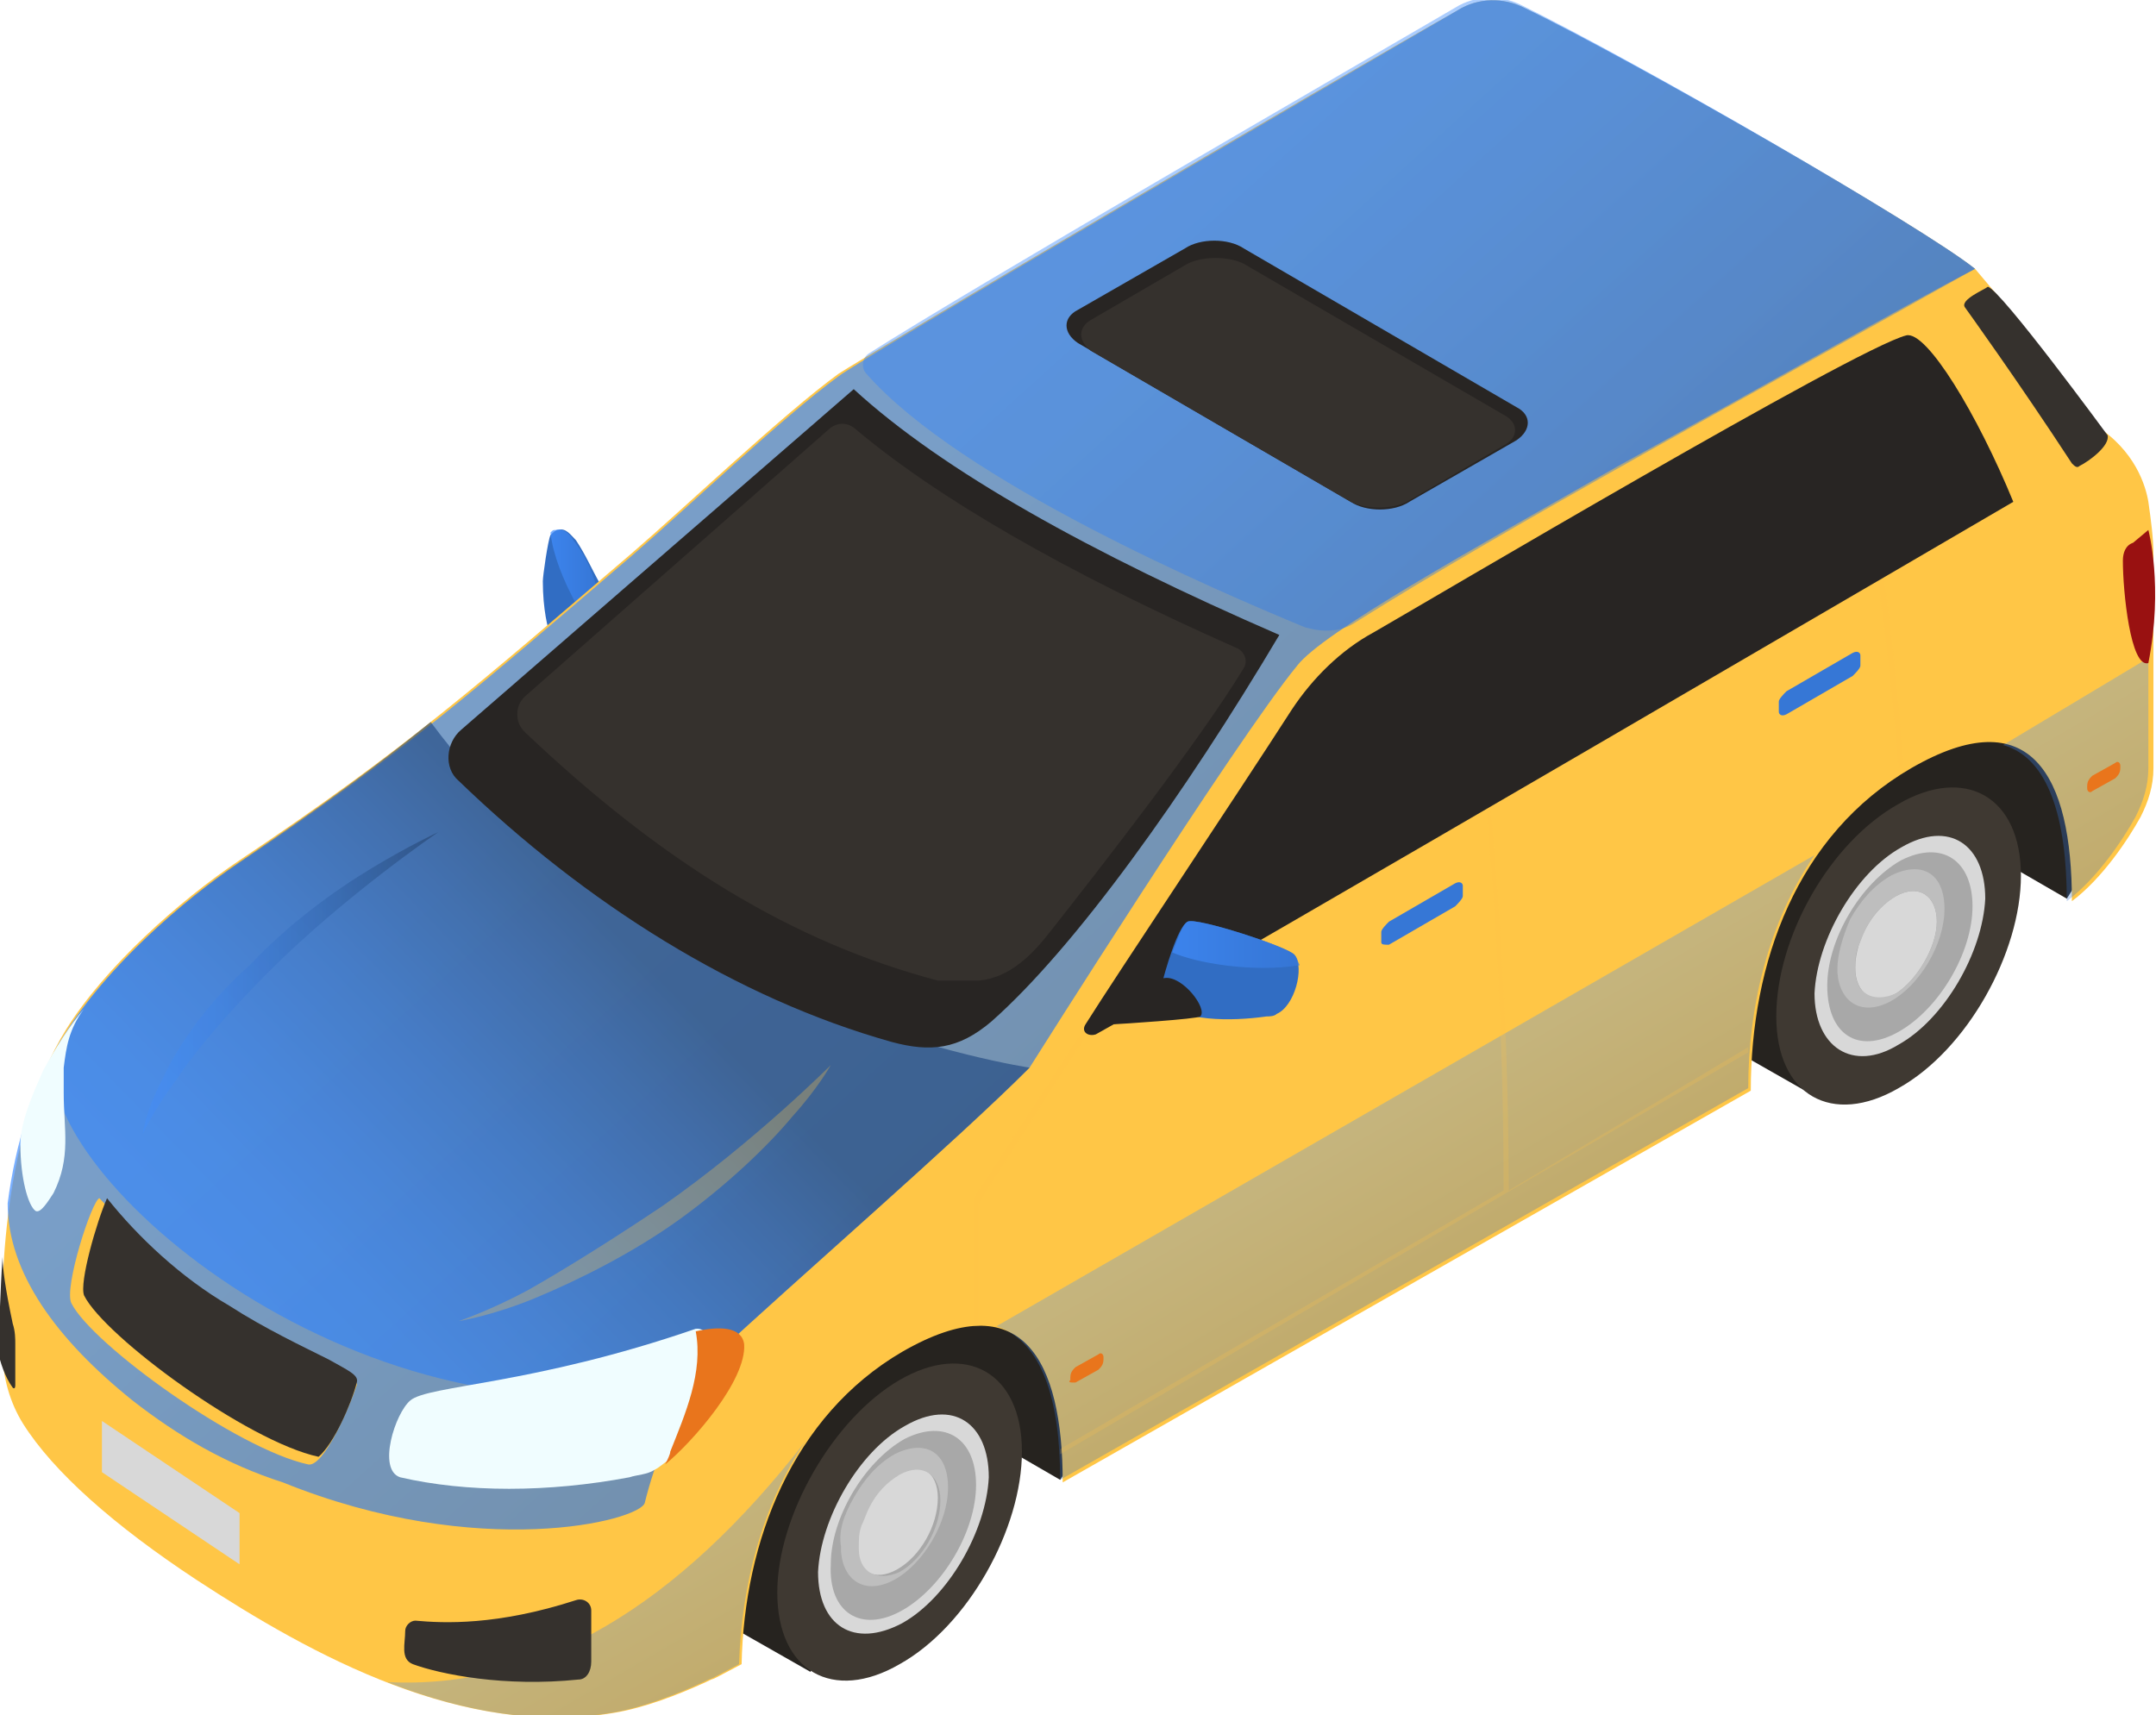 <svg width="142" height="113" viewBox="0 0 142 113" fill="none" xmlns="http://www.w3.org/2000/svg">
<path d="M37.934 35.587C37.598 35.249 37.263 34.743 36.759 34.912C36.591 34.912 36.423 35.081 36.255 35.249C36.088 35.587 35.752 37.948 35.752 38.285C35.752 40.14 36.088 41.49 36.255 41.827C36.423 42.164 36.759 42.67 37.263 42.67C38.102 43.008 38.941 42.164 39.277 41.49C39.612 40.646 39.948 39.466 39.612 38.622C38.941 37.442 38.605 36.599 37.934 35.587Z" fill="#316DC3"/>
<path opacity="0.7" d="M36.255 35.081C36.423 34.912 36.423 34.912 36.591 34.912C37.095 34.743 37.598 35.249 37.766 35.587C38.438 36.43 38.941 37.442 39.277 38.622C39.612 39.466 39.445 40.646 38.941 41.49C39.109 41.658 36.591 38.117 36.255 35.081Z" fill="url(#paint0_linear_1_4015)"/>
<path d="M46.83 84.16L69.825 97.484L75.196 89.388L72.511 83.485L64.454 78.088L46.83 84.16Z" fill="#26231F"/>
<path d="M130.586 39.634L138.643 45.2L138.811 45.706C140.322 49.079 140.154 52.958 138.14 55.994L136.125 59.199L112.794 45.706L130.586 39.634Z" fill="#26231F"/>
<path d="M54.215 88.039C56.397 86.69 58.579 86.69 59.922 87.533L64.957 90.4L53.376 110.133L48.34 107.266C46.83 106.422 45.991 104.567 45.991 102.037C46.158 96.809 49.851 90.569 54.215 88.039Z" fill="#26231F"/>
<path d="M51.194 104.904C51.194 110.133 54.887 112.157 59.251 109.627C63.783 107.097 67.307 100.688 67.307 95.628C67.307 90.4 63.615 88.376 59.251 90.906C54.887 93.436 51.194 99.845 51.194 104.904Z" fill="#3F3932"/>
<path d="M59.418 106.928C62.44 105.242 64.957 100.857 65.125 97.315C65.125 93.773 62.775 92.087 59.586 93.942C56.565 95.628 54.047 100.013 53.879 103.555C53.879 107.097 56.229 108.615 59.418 106.928Z" fill="#D8D8D8"/>
<path d="M59.418 106.085C62.104 104.567 64.286 100.857 64.286 97.821C64.286 94.785 62.272 93.436 59.586 94.785C56.901 96.303 54.718 100.013 54.718 103.049C54.551 106.254 56.733 107.603 59.418 106.085Z" fill="#A8A8A8"/>
<path d="M59.083 103.386C60.593 102.543 61.768 100.519 61.768 98.664C61.768 96.978 60.593 96.134 59.083 96.978C57.572 97.821 56.397 99.845 56.397 101.7C56.397 103.555 57.572 104.23 59.083 103.386Z" fill="#D8D8D8"/>
<path d="M56.229 98.664C56.901 97.484 57.74 96.472 58.915 95.797C60.929 94.785 62.44 95.628 62.44 97.99C62.44 100.351 60.761 103.049 58.915 104.061C57.069 105.073 55.558 104.23 55.39 102.206C55.39 102.037 55.39 102.037 55.39 101.869C55.222 100.857 55.558 99.845 56.229 98.664ZM56.565 102.037C56.565 103.555 57.74 104.23 59.251 103.555C60.761 102.712 61.936 100.688 61.936 98.833C61.936 97.146 60.761 96.303 59.251 97.146C58.411 97.652 57.74 98.327 57.236 99.339C57.069 99.676 56.901 100.182 56.733 100.519C56.565 101.025 56.565 101.363 56.565 101.869C56.565 101.869 56.565 101.869 56.565 102.037Z" fill="#BEBEBE"/>
<path d="M120.012 49.922C122.194 48.573 124.376 48.573 125.719 49.416L130.754 52.283L119.173 72.016L114.137 69.149C112.627 68.306 111.787 66.451 111.787 63.921C111.955 58.861 115.48 52.452 120.012 49.922Z" fill="#26231F"/>
<path d="M116.991 66.957C116.991 72.185 120.683 74.209 125.048 71.679C129.579 69.149 133.104 62.74 133.104 57.681C133.104 52.452 129.412 50.428 125.048 52.958C120.516 55.488 116.991 61.728 116.991 66.957Z" fill="#3F3932"/>
<path d="M125.048 68.812C128.069 67.125 130.587 62.74 130.754 59.198C130.754 55.657 128.405 53.97 125.215 55.825C122.194 57.512 119.676 61.897 119.509 65.439C119.509 68.981 122.026 70.667 125.048 68.812Z" fill="#D8D8D8"/>
<path d="M125.047 67.969C127.733 66.451 129.915 62.74 129.915 59.704C129.915 56.669 127.901 55.319 125.215 56.669C122.53 58.186 120.348 61.897 120.348 64.933C120.348 68.137 122.362 69.486 125.047 67.969Z" fill="#A8A8A8"/>
<path d="M124.88 65.439C126.222 64.595 127.565 62.403 127.565 60.716C127.565 59.03 126.39 58.186 124.88 59.03C123.369 59.873 122.194 61.897 122.194 63.752C122.194 65.439 123.369 66.282 124.88 65.439Z" fill="#D8D8D8"/>
<path d="M121.858 60.548C122.53 59.367 123.369 58.355 124.544 57.68C126.558 56.669 128.069 57.512 128.069 59.873C128.069 62.234 126.39 64.933 124.544 65.945C122.698 66.957 121.187 66.113 121.019 64.089C121.019 63.921 121.019 63.921 121.019 63.752C121.019 62.909 121.355 61.728 121.858 60.548ZM122.194 63.921C122.194 65.439 123.369 66.113 124.88 65.439C126.223 64.595 127.565 62.403 127.565 60.716C127.565 59.03 126.39 58.186 124.88 59.03C124.04 59.536 123.369 60.21 122.866 61.222C122.698 61.559 122.53 62.066 122.362 62.403C122.194 62.909 122.194 63.246 122.194 63.752C122.194 63.752 122.194 63.921 122.194 63.921Z" fill="#BEBEBE"/>
<path d="M4.364 67.8C6.882 63.752 11.749 59.367 15.778 56.669C26.856 49.248 31.556 45.031 41.627 36.43C45.151 33.394 51.53 27.322 55.222 24.624C56.733 23.612 87.617 5.397 96.01 0.675C97.352 -0.169 99.031 -0.169 100.374 0.506C107.591 4.048 126.222 14.673 130.083 17.709L131.929 19.901C133.776 23.275 137.468 27.66 137.972 27.997C140.657 29.684 141.329 32.045 141.497 33.057C141.664 34.237 141.832 35.418 141.832 36.599V50.597C141.832 51.778 141.497 52.79 140.993 53.801C140.154 55.319 138.475 57.849 136.461 59.367C136.461 51.103 133.776 46.043 125.887 50.597C118.333 54.982 115.312 63.415 115.312 71.848L69.993 97.652C69.993 89.557 67.308 84.497 59.419 89.051C52.201 93.267 49.012 101.531 48.844 109.627C45.991 111.145 47.501 110.302 46.494 110.807C44.648 111.651 42.466 112.494 40.452 112.831C30.549 114.518 20.645 109.121 12.925 104.061C7.553 100.519 3.525 96.978 1.511 93.773C0.672 92.424 0.168 90.737 0.168 89.051C0 84.666 0.168 74.546 4.364 67.8Z" fill="#FFC646"/>
<path opacity="0.3" d="M25.513 110.807C30.213 112.663 35.248 113.675 40.284 112.831C42.298 112.494 44.48 111.651 46.326 110.807C47.334 110.301 45.823 111.145 48.676 109.627C48.844 104.399 50.187 99.17 53.04 94.954C44.648 105.748 35.584 111.313 25.513 110.807ZM141.497 43.345V50.597C141.497 51.778 141.161 52.79 140.657 53.801C139.818 55.319 138.14 57.849 136.125 59.367C136.125 53.97 134.95 49.922 131.929 49.079L141.497 43.345ZM119.508 56.331C116.487 60.716 115.144 66.282 115.144 71.679L69.825 97.484C69.825 92.255 68.65 88.376 65.629 87.364L119.508 56.331Z" fill="url(#paint1_linear_1_4015)"/>
<path opacity="0.7" d="M8.728 92.255C3.693 88.207 0.504 83.822 0.504 79.269C1.007 75.39 2.182 71.342 4.364 67.969C6.882 63.921 11.749 59.536 15.778 56.837C26.856 49.416 31.556 45.2 41.627 36.599C45.151 33.563 51.53 27.491 55.222 24.793C56.733 23.612 87.617 5.566 96.01 0.675C97.352 -0.169 99.031 -0.169 100.374 0.506C107.759 4.048 126.726 15.011 130.083 17.709C125.215 20.239 115.816 25.636 106.584 30.696C96.849 36.261 87.114 41.658 85.435 43.851C81.407 48.742 67.811 70.33 67.811 70.33C63.111 75.052 52.033 84.666 47.166 89.219C44.144 93.605 43.137 96.303 42.466 99.001C42.13 100.182 31.556 102.881 18.631 97.652C14.938 96.472 11.749 94.616 8.728 92.255Z" fill="url(#paint2_linear_1_4015)"/>
<path opacity="0.4" d="M57.069 24.624C56.733 24.287 56.733 23.612 57.236 23.275C64.118 18.89 88.624 4.722 95.842 0.506C97.184 -0.337 98.863 -0.337 100.206 0.337C107.759 4.048 126.726 15.01 130.083 17.709C115.983 25.636 99.199 34.743 89.296 40.984C88.288 41.658 87.114 41.658 85.939 41.321C80.232 38.96 63.279 31.707 57.069 24.624Z" fill="url(#paint3_linear_1_4015)"/>
<path opacity="0.6" d="M45.151 91.243C23.163 95.966 1.343 76.57 3.693 69.149C3.861 68.643 4.196 68.306 4.532 67.8C7.05 63.752 11.917 59.367 15.946 56.669C21.149 53.127 24.842 50.428 28.367 47.561C42.466 66.619 67.811 70.33 67.811 70.33C63.111 75.052 52.033 84.666 47.166 89.219C46.662 89.894 45.487 91.075 45.151 91.243Z" fill="url(#paint4_linear_1_4015)"/>
<path opacity="0.2" d="M64.118 78.931L73.35 64.764C73.35 64.933 73.518 64.933 73.518 65.102L64.454 79.269V87.364C64.286 87.364 64.286 87.364 64.118 87.364V78.931Z" fill="#FFC646"/>
<path opacity="0.2" d="M123.033 33.225C123.201 33.225 123.201 33.225 123.201 33.394C124.208 36.767 125.047 46.381 125.383 50.428C125.215 50.428 125.215 50.597 125.047 50.597C124.712 46.549 123.705 36.767 122.865 33.394C122.865 33.394 123.033 33.394 123.033 33.225Z" fill="#FFC646"/>
<path opacity="0.2" d="M96.345 40.646C96.513 40.646 96.513 40.478 96.681 40.478C97.352 45.537 99.367 59.873 99.367 78.425L115.144 68.981C115.144 69.149 115.144 69.318 115.144 69.318L99.199 78.594L69.825 95.797C69.825 95.628 69.825 95.628 69.825 95.46L99.031 78.425C99.031 60.042 97.184 45.706 96.345 40.646Z" fill="#FFC646"/>
<path d="M58.747 68.643C48.508 65.776 38.605 59.536 30.213 51.44C29.206 50.597 29.373 48.91 30.381 48.067L56.229 25.636C62.104 31.033 71.839 36.43 84.26 41.827C78.05 52.284 70.832 62.403 65.293 67.294C63.111 69.149 61.265 69.318 58.747 68.643Z" fill="#282523"/>
<path d="M63.615 64.595C63.95 64.595 64.118 64.595 64.454 64.595C66.468 64.427 67.979 62.909 69.154 61.391C72.343 57.343 79.057 48.742 81.91 44.019C82.246 43.513 81.91 42.839 81.407 42.67C69.993 37.61 61.601 32.719 56.229 28.166C55.726 27.828 55.222 27.828 54.719 28.166L34.577 45.874C34.241 46.212 34.073 46.549 34.073 47.055C34.073 47.561 34.241 47.898 34.577 48.236C43.641 56.837 52.201 62.066 61.768 64.595C62.44 64.595 63.111 64.595 63.615 64.595Z" fill="#35312D"/>
<path d="M85.099 46.718C86.442 44.694 88.288 42.839 90.471 41.658C93.995 39.634 122.194 22.937 125.551 22.094C126.894 21.757 130.251 27.322 132.601 33.057C132.601 33.057 79.225 64.258 72.175 68.137C71.671 68.306 71.168 67.969 71.504 67.463C73.518 64.258 81.407 52.452 85.099 46.718Z" fill="#282523"/>
<path d="M136.461 30.527C136.629 30.695 136.797 30.864 136.964 30.695C137.636 30.358 138.979 29.346 138.811 28.672C138.811 28.672 131.761 19.058 130.922 18.89C130.754 19.058 129.076 19.733 129.411 20.239C129.411 20.239 132.936 25.13 136.461 30.527Z" fill="#35312D"/>
<path d="M27.024 92.255C28.199 91.243 35.08 91.243 45.823 87.533C47.501 87.364 46.662 91.581 45.655 93.604C45.151 94.448 44.648 95.122 44.312 95.966C43.809 96.303 43.473 96.64 43.137 96.809C42.634 97.146 41.962 97.146 41.459 97.315C36.087 98.327 30.716 98.327 26.352 97.315C24.842 96.809 26.017 93.099 27.024 92.255Z" fill="#F0FDFF"/>
<path d="M44.144 95.628C45.151 93.099 46.326 90.4 45.823 87.701C47.333 87.364 48.844 87.364 49.012 88.545C49.18 90.906 45.655 94.954 43.809 96.472C43.976 96.134 44.144 95.797 44.144 95.628Z" fill="#E9751C"/>
<path d="M4.196 72.016C4.196 71.342 4.196 70.836 4.196 70.33C4.364 68.981 4.532 67.8 5.539 66.451C4.532 67.631 3.693 68.981 2.853 70.499C2.182 72.016 1.343 73.872 1.343 75.389C1.343 77.582 1.846 79.437 2.35 79.775C2.686 79.943 3.189 79.1 3.525 78.594C4.7 76.233 4.196 74.378 4.196 72.016Z" fill="#F0FDFF"/>
<path d="M23.499 91.243C22.995 92.761 21.317 96.64 20.31 96.472C15.61 95.46 6.043 88.545 4.7 85.846C4.196 84.834 6.043 79.1 6.546 78.931C8.728 81.293 11.75 84.16 15.107 86.183C19.303 88.713 23.667 90.569 23.499 91.243Z" fill="#FFC646"/>
<path d="M15.106 86.015C17.456 87.533 19.974 88.713 21.652 89.557C22.828 90.231 23.667 90.569 23.499 91.075C23.163 92.424 21.988 95.122 20.981 95.966C16.281 94.954 6.882 88.039 5.539 85.34C5.203 84.497 6.378 80.449 7.05 78.931C9.064 81.461 11.917 84.16 15.106 86.015Z" fill="#35312D"/>
<path opacity="0.3" d="M43.641 79.437C49.683 75.221 54.719 70.161 54.719 70.161C54.719 70.161 53.88 71.679 52.201 73.534C50.523 75.558 47.837 78.088 44.816 80.281C41.794 82.473 38.102 84.328 35.248 85.509C32.395 86.689 30.213 87.027 30.213 87.027C30.213 87.027 32.227 86.352 34.745 85.003C37.43 83.485 40.62 81.461 43.641 79.437Z" fill="#FFC646"/>
<g opacity="0.6">
<path opacity="0.6" d="M24.506 57.175C27.024 55.657 28.87 54.813 28.87 54.813C28.87 54.813 22.66 59.03 17.624 64.09C15.107 66.619 12.925 69.149 11.582 71.173C10.071 73.197 9.4 74.715 9.4 74.715C9.4 74.715 9.568 73.197 10.742 71.004C11.749 68.812 13.764 65.945 16.449 63.584C18.967 60.885 21.988 58.693 24.506 57.175Z" fill="url(#paint5_linear_1_4015)"/>
</g>
<path d="M71 22.6L88.96 33.057C89.967 33.731 91.813 33.731 92.82 33.057L99.87 29.009C100.877 28.334 100.877 27.322 99.87 26.816L81.91 16.36C80.903 15.685 79.057 15.685 78.05 16.36L71 20.407C69.993 20.913 69.993 21.925 71 22.6Z" fill="#282523"/>
<path d="M71.839 23.106L88.96 33.057C89.967 33.563 91.645 33.563 92.653 33.057L99.031 29.346C100.038 28.84 100.038 27.828 99.031 27.322L81.91 17.372C80.903 16.866 79.225 16.866 78.218 17.372L71.839 21.082C71 21.588 71 22.431 71.839 23.106Z" fill="#35312D"/>
<path d="M91.478 62.234L95.842 59.705C96.01 59.536 96.345 59.199 96.345 59.03V58.355C96.345 58.187 96.177 58.018 95.842 58.187L91.478 60.716C91.31 60.885 90.974 61.222 90.974 61.391V62.066C90.974 62.234 91.142 62.234 91.478 62.234Z" fill="#3677D6"/>
<path d="M117.662 47.055L122.026 44.525C122.194 44.357 122.53 44.019 122.53 43.851V43.176C122.53 43.007 122.362 42.839 122.026 43.007L117.662 45.537C117.494 45.706 117.158 46.043 117.158 46.212V46.886C117.158 47.055 117.326 47.224 117.662 47.055Z" fill="#3677D6"/>
<path d="M85.267 62.909C85.938 63.752 85.267 66.282 84.092 66.788C83.924 66.957 83.588 66.957 83.421 66.957C81.071 67.294 77.714 67.294 76.707 65.945C76.371 65.608 76.371 65.27 76.539 64.764C76.707 64.09 77.546 61.054 78.217 60.716C78.721 60.379 84.931 62.403 85.267 62.909Z" fill="#316DC3"/>
<path opacity="0.7" d="M77.21 62.74C77.546 61.897 77.882 60.885 78.217 60.716C78.721 60.379 84.931 62.403 85.267 62.909C85.435 63.078 85.435 63.246 85.603 63.584C82.414 64.09 78.721 63.415 77.21 62.74Z" fill="url(#paint6_linear_1_4015)"/>
<path d="M74.021 64.933C74.189 64.933 76.203 64.427 76.707 64.427C77.882 64.258 79.56 66.451 79.057 66.957C78.889 67.125 73.686 67.463 73.518 67.463C72.678 67.631 72.846 65.102 74.021 64.933Z" fill="#282523"/>
<path d="M137.804 52.115L139.314 51.272C139.482 51.103 139.65 50.934 139.65 50.597V50.428C139.65 50.26 139.482 50.091 139.314 50.26L137.804 51.103C137.636 51.272 137.468 51.44 137.468 51.778V51.946C137.468 52.115 137.636 52.284 137.804 52.115Z" fill="#E9751C"/>
<path d="M70.832 91.075L72.343 90.231C72.511 90.063 72.678 89.894 72.678 89.557V89.388C72.678 89.219 72.511 89.051 72.343 89.219L70.832 90.063C70.664 90.231 70.496 90.4 70.496 90.737V90.906C70.329 91.075 70.496 91.075 70.832 91.075Z" fill="#E9751C"/>
<path d="M141.496 34.912C141.496 34.912 142.504 38.622 141.496 43.682C140.322 44.019 139.818 38.96 139.818 36.936C139.818 36.43 139.986 35.924 140.489 35.755L141.496 34.912Z" fill="#991111"/>
<path d="M6.714 93.605L15.778 99.676V103.049L6.714 96.978V93.605Z" fill="#D8D8D8"/>
<path d="M38.102 110.639C33.234 111.145 29.038 110.301 27.192 109.627C26.352 109.289 26.688 108.278 26.688 107.434C26.688 107.097 27.024 106.76 27.359 106.76C29.206 106.928 32.73 107.097 37.934 105.41C38.437 105.242 38.941 105.579 38.941 106.085V109.458C38.941 110.133 38.605 110.639 38.102 110.639Z" fill="#35312D"/>
<path d="M0.168 82.81C0.168 83.485 0.336 84.834 0.839 87.195C1.007 87.701 1.007 88.207 1.007 88.545C1.007 89.219 1.007 90.569 1.007 91.243C1.007 91.581 0.839 91.412 0.839 91.412C0.336 90.737 -1.23274e-05 89.725 -0.168 88.882V88.713C-1.23274e-05 87.195 -1.74547e-05 85.172 0.168 82.81Z" fill="#35312D"/>
<defs>
<linearGradient id="paint0_linear_1_4015" x1="39.563" y1="38.169" x2="36.3" y2="38.169" gradientUnits="userSpaceOnUse">
<stop stop-color="#377ADC"/>
<stop offset="1" stop-color="#408EFF"/>
</linearGradient>
<linearGradient id="paint1_linear_1_4015" x1="83.539" y1="77.094" x2="89.109" y2="86.695" gradientUnits="userSpaceOnUse">
<stop stop-color="#408EFF"/>
<stop offset="1" stop-color="#326FC7"/>
</linearGradient>
<linearGradient id="paint2_linear_1_4015" x1="111.023" y1="101.712" x2="51.82" y2="36.361" gradientUnits="userSpaceOnUse">
<stop offset="0.064" stop-color="#2E66B7"/>
<stop offset="1" stop-color="#408EFF"/>
</linearGradient>
<linearGradient id="paint3_linear_1_4015" x1="140.085" y1="73.081" x2="82.379" y2="9.383" gradientUnits="userSpaceOnUse">
<stop stop-color="#19417B"/>
<stop offset="0.183" stop-color="#1F529E"/>
<stop offset="0.436" stop-color="#2567C8"/>
<stop offset="0.666" stop-color="#2A76E6"/>
<stop offset="0.862" stop-color="#2D80F8"/>
<stop offset="1" stop-color="#2E83FF"/>
</linearGradient>
<linearGradient id="paint4_linear_1_4015" x1="42.065" y1="62.8" x2="17.992" y2="86.124" gradientUnits="userSpaceOnUse">
<stop stop-color="#19417B"/>
<stop offset="0.183" stop-color="#1F529E"/>
<stop offset="0.436" stop-color="#2567C8"/>
<stop offset="0.666" stop-color="#2A76E6"/>
<stop offset="0.862" stop-color="#2D80F8"/>
<stop offset="1" stop-color="#2E83FF"/>
</linearGradient>
<linearGradient id="paint5_linear_1_4015" x1="28.864" y1="64.725" x2="9.433" y2="64.725" gradientUnits="userSpaceOnUse">
<stop stop-color="#102441"/>
<stop offset="0.14" stop-color="#1A3A68"/>
<stop offset="0.355" stop-color="#27589D"/>
<stop offset="0.556" stop-color="#326FC8"/>
<stop offset="0.737" stop-color="#3A80E6"/>
<stop offset="0.891" stop-color="#3E8AF8"/>
<stop offset="1" stop-color="#408EFF"/>
</linearGradient>
<linearGradient id="paint6_linear_1_4015" x1="85.541" y1="62.225" x2="77.17" y2="62.225" gradientUnits="userSpaceOnUse">
<stop stop-color="#377ADC"/>
<stop offset="1" stop-color="#408EFF"/>
</linearGradient>
</defs>
</svg>
